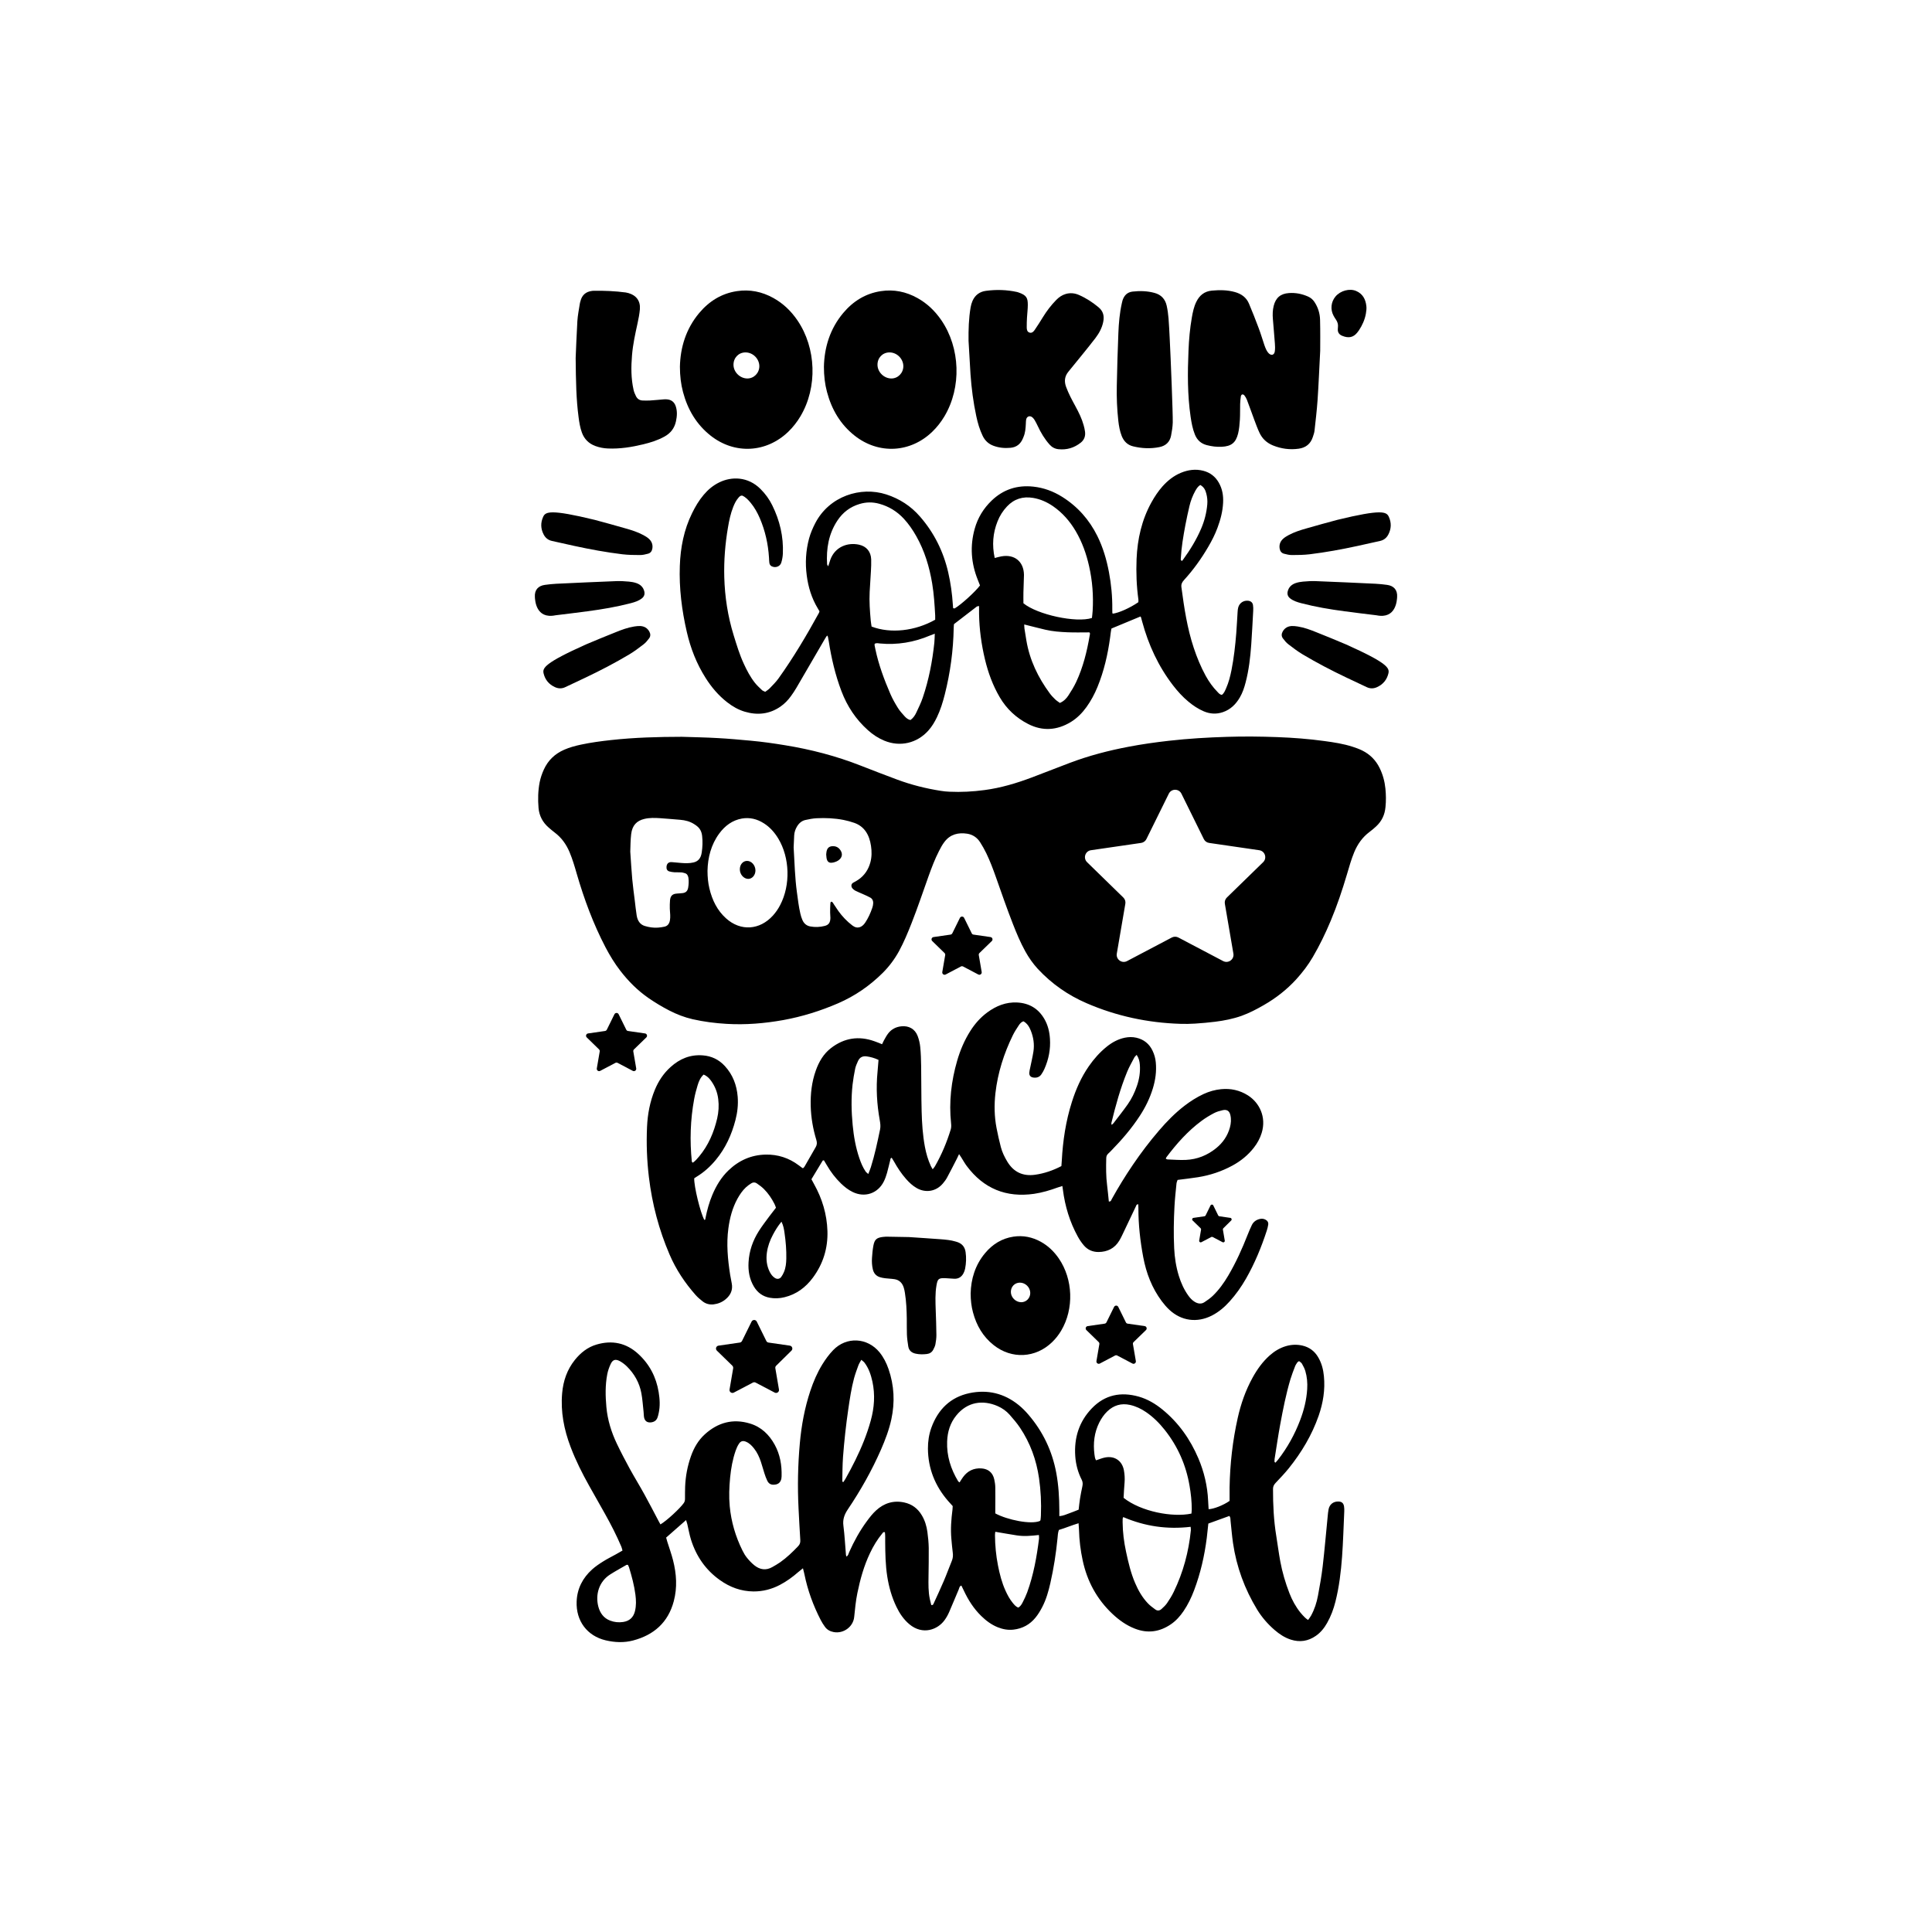<?xml version="1.0" encoding="utf-8"?>
<!-- Generator: Adobe Illustrator 25.2.1, SVG Export Plug-In . SVG Version: 6.00 Build 0)  -->
<svg version="1.1" id="Calque_1" xmlns="http://www.w3.org/2000/svg" xmlns:xlink="http://www.w3.org/1999/xlink" x="0px" y="0px"
	 viewBox="0 0 432 432" style="enable-background:new 0 0 432 432;" xml:space="preserve">
<style type="text/css">
	.st0{fill:#F9D53D;}
	.st1{fill:#D3B844;}
	.st2{fill:#E0AAAF;}
	.st3{fill:#BA9196;}
	.st4{fill:#EAB978;}
	.st5{fill:#FBB03B;}
	.st6{fill:#A1C3CE;}
	.st7{fill:#8CC63F;}
	.st8{fill:#C7B299;}
	.st9{fill:#CCCCCC;}
	.st10{fill:#C44750;}
	.st11{fill:#998675;}
	.st12{fill:#29ABE2;}
	.st13{fill:#C79C52;}
	.st14{fill:#766FBF;}
	.st15{fill:#E8A3AB;}
</style>
<g>
	<g>
		<path d="M186.13,189.21c-0.82,0.04-1.25,0.51-1.35,1.44c-0.02,0.15-0.03,0.29-0.04,0.44c0.02,0.25,0.04,0.49,0.07,0.73
			c0.13,0.86,0.56,1.2,1.31,1.07c0.06-0.01,0.11-0.01,0.17-0.02c0.56-0.14,1.11-0.33,1.54-0.8c0.47-0.52,0.55-1.14,0.2-1.78
			C187.59,189.49,186.93,189.17,186.13,189.21z"/>
		<path d="M309.78,176.31c-0.16-1.6-0.58-3.13-1.29-4.58c-0.85-1.74-2.15-3.05-3.88-3.91c-0.69-0.34-1.42-0.61-2.15-0.84
			c-2.06-0.67-4.18-0.99-6.31-1.28c-3.49-0.48-7.01-0.75-10.53-0.88c-3.74-0.14-7.49-0.18-11.24-0.06
			c-4.35,0.13-8.69,0.39-13.02,0.88c-3.01,0.34-6,0.76-8.98,1.33c-4.49,0.85-8.91,2-13.19,3.62c-2.82,1.07-5.64,2.18-8.47,3.25
			c-3.43,1.29-6.93,2.34-10.58,2.82c-2.61,0.35-5.21,0.49-7.83,0.37c-0.66-0.03-1.31-0.09-1.97-0.2c-3.33-0.52-6.57-1.34-9.73-2.51
			c-2.73-1.02-5.45-2.06-8.17-3.13c-5.47-2.15-11.14-3.62-16.94-4.56c-2.5-0.41-5.01-0.77-7.53-1c-2.47-0.22-4.94-0.46-7.41-0.59
			c-2.7-0.16-5.4-0.2-8.09-0.29c-5.29,0.01-10.57,0.15-15.84,0.73c-2.27,0.25-4.53,0.55-6.77,1.03c-1.26,0.27-2.51,0.61-3.7,1.13
			c-2.08,0.91-3.62,2.37-4.56,4.45c-0.41,0.9-0.73,1.84-0.93,2.82c-0.37,1.91-0.41,3.83-0.25,5.76c0.16,1.76,0.93,3.21,2.25,4.36
			c0.44,0.38,0.88,0.76,1.34,1.11c1.54,1.15,2.61,2.65,3.35,4.41c0.66,1.58,1.14,3.21,1.61,4.85c1.65,5.67,3.69,11.18,6.43,16.43
			c0.97,1.84,2.03,3.59,3.3,5.23c1.81,2.35,3.88,4.43,6.33,6.12c1.48,1.02,3.01,1.94,4.6,2.76c1.67,0.86,3.41,1.54,5.25,1.96
			c2.5,0.57,5.04,0.89,7.6,1.04c4.25,0.25,8.47-0.1,12.66-0.85c4.24-0.77,8.33-2.05,12.28-3.76c3.73-1.62,7.02-3.88,9.91-6.74
			c1.48-1.47,2.71-3.11,3.71-4.94c1.09-2.01,1.96-4.12,2.8-6.25c1.36-3.46,2.54-6.98,3.79-10.48c0.69-1.92,1.41-3.83,2.34-5.64
			c0.36-0.71,0.74-1.42,1.23-2.05c1.29-1.69,3.09-2.12,5.08-1.81c1.22,0.19,2.21,0.86,2.88,1.91c0.5,0.78,0.96,1.6,1.37,2.44
			c0.84,1.74,1.52,3.55,2.16,5.36c1.24,3.5,2.44,7.01,3.8,10.47c0.81,2.08,1.67,4.13,2.75,6.09c0.79,1.43,1.72,2.76,2.82,3.96
			c3.1,3.33,6.75,5.88,10.93,7.68c6.67,2.88,13.66,4.37,20.91,4.6c1.1,0.04,2.21,0.02,3.31-0.05c1.51-0.1,3.02-0.23,4.52-0.42
			c1.99-0.25,3.97-0.64,5.87-1.31c1.74-0.63,3.38-1.48,4.97-2.4c2.72-1.56,5.16-3.46,7.28-5.78c1.39-1.53,2.65-3.18,3.69-4.96
			c1.53-2.61,2.85-5.34,4.02-8.14c1.42-3.38,2.58-6.85,3.62-10.36c0.49-1.67,0.96-3.33,1.62-4.94c0.76-1.83,1.85-3.37,3.44-4.56
			c0.51-0.38,1-0.79,1.46-1.22c1.27-1.17,1.95-2.62,2.1-4.35C309.94,179.06,309.92,177.69,309.78,176.31z M156.91,190.61
			c-0.19,1.31-0.8,2-1.86,2.24c-0.9,0.21-1.81,0.18-2.73,0.11c-0.71-0.06-1.43-0.14-2.14-0.19c-0.65-0.04-1.06,0.31-1.14,0.96
			c-0.07,0.57,0.13,0.97,0.61,1.12c0.37,0.11,0.76,0.16,1.14,0.19c0.51,0.03,1.02-0.01,1.54,0.03c0.28,0.01,0.56,0.11,0.83,0.18
			c0.45,0.13,0.68,0.5,0.77,1.01c0.11,0.73,0.07,1.47-0.05,2.2c-0.13,0.75-0.49,1.12-1.17,1.23c-0.24,0.04-0.48,0.05-0.72,0.07
			c-0.32,0.03-0.63,0.03-0.94,0.08c-0.76,0.13-1.14,0.56-1.23,1.43c-0.06,0.64-0.06,1.27-0.05,1.91c0.01,0.47,0.08,0.95,0.09,1.42
			c0.01,0.39,0.01,0.78-0.06,1.17c-0.13,0.78-0.53,1.29-1.23,1.44c-0.97,0.21-1.96,0.3-2.94,0.16c-0.49-0.06-0.98-0.18-1.46-0.32
			c-1.05-0.32-1.62-1.18-1.81-2.36c-0.17-1.09-0.29-2.2-0.42-3.3c-0.2-1.6-0.42-3.2-0.57-4.81c-0.18-2.04-0.3-4.1-0.44-6.15
			c0.04-1.31,0.05-2.61,0.2-3.91c0.23-1.98,1.26-3,2.92-3.4c1.18-0.29,2.38-0.25,3.58-0.17c1.5,0.1,2.99,0.24,4.48,0.36
			c1.09,0.09,2.15,0.35,3.11,0.97c0.23,0.14,0.45,0.3,0.66,0.47c0.67,0.54,1.03,1.28,1.12,2.21
			C157.14,188.17,157.09,189.4,156.91,190.61z M174.46,202.35c-0.45,0.88-1,1.67-1.63,2.37c-2.97,3.28-7.24,3.55-10.48,0.63
			c-1.94-1.74-3.11-4.05-3.74-6.75c-0.28-1.19-0.41-2.49-0.41-3.88c0.06-2.95,0.8-5.85,2.6-8.31c1.33-1.82,3.01-3.01,5.08-3.38
			c1.74-0.3,3.39,0.08,4.93,1.07c1.31,0.83,2.37,2,3.22,3.41C176.61,191.8,176.78,197.89,174.46,202.35z M195.04,203.01
			c-0.4,1.18-0.92,2.31-1.59,3.31c-0.68,1.01-1.72,1.5-2.87,0.61c-1.19-0.91-2.24-2-3.14-3.26c-0.33-0.47-0.64-0.96-0.97-1.44
			c-0.08-0.11-0.33-0.66-0.57-0.6c-0.21-0.01-0.22,0.28-0.23,0.43c-0.04,0.65-0.05,1.31-0.05,1.96c0,0.41,0.06,0.82,0.06,1.23
			c-0.02,1.05-0.39,1.57-1.28,1.79c-1.07,0.27-2.15,0.32-3.24,0.11c-0.78-0.15-1.39-0.62-1.74-1.44c-0.2-0.45-0.35-0.94-0.46-1.43
			c-0.37-1.57-0.55-3.18-0.77-4.78c-0.44-3.21-0.52-6.45-0.73-10.02c0.03-0.67,0.06-1.67,0.12-2.67c0.04-0.75,0.28-1.43,0.66-2.05
			c0.46-0.75,1.08-1.24,1.85-1.41c0.83-0.18,1.67-0.35,2.5-0.39c2.02-0.1,4.05-0.01,6.04,0.38c0.81,0.16,1.6,0.38,2.38,0.65
			c2.23,0.78,3.38,2.62,3.75,5.17c0.18,1.23,0.18,2.44-0.14,3.65c-0.45,1.66-1.33,2.92-2.61,3.83c-0.37,0.27-0.78,0.49-1.18,0.7
			c-0.62,0.31-0.53,1-0.18,1.35c0.18,0.18,0.38,0.36,0.6,0.47c0.54,0.27,1.09,0.49,1.63,0.73c0.57,0.26,1.15,0.5,1.71,0.81
			c0.46,0.25,0.7,0.73,0.65,1.33C195.22,202.35,195.16,202.7,195.04,203.01z M282.44,192.79l-8.11,7.9
			c-0.37,0.36-0.54,0.88-0.45,1.39l1.91,11.15c0.22,1.29-1.13,2.27-2.29,1.67l-10.01-5.27c-0.46-0.24-1.01-0.24-1.47,0l-10.01,5.27
			c-1.15,0.61-2.51-0.37-2.29-1.67l1.91-11.15c0.09-0.51-0.08-1.03-0.45-1.39l-8.1-7.9c-0.94-0.91-0.42-2.5,0.87-2.68l11.2-1.63
			c0.52-0.07,0.96-0.4,1.19-0.86l5.01-10.15c0.58-1.17,2.25-1.17,2.82,0l5.01,10.15c0.23,0.47,0.67,0.79,1.19,0.86l11.19,1.63
			C282.86,190.29,283.37,191.88,282.44,192.79z"/>
		<path d="M167.05,192.5c-0.93,0-1.63,0.82-1.62,1.9c0,1.12,0.87,2.11,1.86,2.12c0.91,0.01,1.64-0.85,1.63-1.91
			C168.9,193.47,168.04,192.5,167.05,192.5z"/>
	</g>
	<g>
		<path d="M295.2,78.44c-0.23,4.38-0.36,7.71-0.59,11.04c-0.16,2.28-0.43,4.55-0.68,6.82c-0.05,0.48-0.23,0.95-0.38,1.42
			c-0.49,1.53-1.58,2.39-3.15,2.61c-1.98,0.28-3.91,0.02-5.76-0.73c-1.35-0.55-2.38-1.48-3-2.8c-0.44-0.92-0.79-1.89-1.15-2.85
			c-0.57-1.53-1.11-3.07-1.69-4.59c-0.13-0.34-0.34-0.67-0.56-0.96c-0.09-0.12-0.33-0.24-0.47-0.21c-0.13,0.04-0.29,0.25-0.31,0.41
			c-0.08,0.58-0.15,1.16-0.16,1.74c-0.03,1.17,0.01,2.34-0.06,3.5c-0.07,1.04-0.15,2.1-0.4,3.11c-0.52,2.08-1.54,2.85-3.68,2.95
			c-1.13,0.06-2.23-0.09-3.32-0.37c-1.3-0.34-2.16-1.13-2.66-2.37c-0.52-1.29-0.76-2.64-0.96-4c-0.71-4.89-0.68-9.81-0.47-14.73
			c0.1-2.5,0.32-4.98,0.75-7.44c0.21-1.19,0.45-2.38,0.99-3.48c0.72-1.48,1.83-2.38,3.5-2.53c1.73-0.16,3.44-0.15,5.13,0.32
			c1.43,0.4,2.55,1.18,3.14,2.56c0.77,1.82,1.5,3.67,2.19,5.52c0.47,1.24,0.84,2.52,1.27,3.78c0.13,0.37,0.27,0.75,0.45,1.1
			c0.14,0.27,0.31,0.53,0.52,0.74c0.59,0.58,1.24,0.39,1.36-0.43c0.08-0.57,0.07-1.16,0.02-1.74c-0.13-1.84-0.31-3.67-0.45-5.51
			c-0.08-0.98-0.06-1.96,0.18-2.92c0.46-1.82,1.52-2.74,3.4-2.87c1.49-0.11,2.92,0.17,4.29,0.78c0.59,0.26,1.06,0.66,1.42,1.2
			c0.81,1.22,1.23,2.58,1.26,4.02C295.24,74.16,295.2,76.82,295.2,78.44z"/>
		<path d="M152.03,82.01c0.09-4.27,1.33-8.47,4.32-12.03c2.21-2.63,4.98-4.36,8.42-4.88c2.89-0.44,5.62,0.12,8.17,1.54
			c2.18,1.21,3.93,2.9,5.34,4.95c4.26,6.21,4.55,15.03,0.7,21.5c-0.75,1.26-1.65,2.41-2.7,3.43c-4.91,4.75-11.99,5.13-17.36,0.91
			c-3.21-2.53-5.16-5.87-6.2-9.78C152.26,85.92,152.03,84.03,152.03,82.01z M164.01,81.56c0,1.63,1.44,3.05,3.08,3.07
			c1.5,0.01,2.71-1.23,2.7-2.77c-0.02-1.65-1.44-3.06-3.09-3.06C165.16,78.8,164.01,79.99,164.01,81.56z"/>
		<path d="M184.23,82.01c0.09-4.27,1.33-8.47,4.32-12.03c2.21-2.63,4.98-4.36,8.42-4.88c2.89-0.44,5.62,0.12,8.17,1.54
			c2.18,1.21,3.93,2.9,5.34,4.95c4.26,6.21,4.55,15.03,0.7,21.5c-0.75,1.26-1.65,2.41-2.7,3.43c-4.91,4.75-11.99,5.13-17.36,0.91
			c-3.21-2.53-5.16-5.87-6.2-9.78C184.45,85.92,184.23,84.03,184.23,82.01z M196.21,81.56c0,1.63,1.44,3.05,3.08,3.07
			c1.5,0.01,2.71-1.23,2.7-2.77c-0.02-1.65-1.44-3.06-3.09-3.06C197.36,78.8,196.2,79.99,196.21,81.56z"/>
		<path d="M216.57,76.21c-0.03-2.5,0.04-5,0.46-7.47c0.08-0.5,0.23-1,0.43-1.47c0.58-1.3,1.61-2.06,3.02-2.24
			c2.32-0.31,4.64-0.24,6.93,0.26c0.09,0.02,0.18,0.05,0.27,0.08c1.92,0.64,2.14,1.3,2.14,2.83c0,0.93-0.13,1.86-0.18,2.79
			c-0.04,0.74-0.07,1.49-0.06,2.24c0.01,0.47,0.09,0.98,0.63,1.14c0.54,0.16,0.89-0.21,1.16-0.61c0.63-0.93,1.24-1.87,1.82-2.83
			c0.86-1.4,1.85-2.7,3-3.87c0.6-0.61,1.29-1.09,2.12-1.33c1.01-0.29,2.01-0.19,2.96,0.23c1.6,0.7,3.04,1.64,4.38,2.76
			c1.07,0.89,1.3,1.99,1.03,3.28c-0.27,1.33-0.91,2.5-1.72,3.57c-0.93,1.23-1.91,2.42-2.88,3.63c-1.06,1.31-2.12,2.61-3.19,3.92
			c-0.85,1.04-0.96,2.16-0.5,3.41c0.56,1.52,1.33,2.93,2.1,4.35c0.73,1.34,1.4,2.7,1.81,4.17c0.14,0.49,0.26,1,0.32,1.5
			c0.12,0.97-0.18,1.81-0.96,2.43c-1.46,1.16-3.13,1.66-5,1.46c-0.77-0.08-1.43-0.43-1.95-1.01c-1.12-1.25-1.97-2.67-2.67-4.18
			c-0.21-0.44-0.43-0.88-0.68-1.3c-0.13-0.22-0.29-0.43-0.48-0.6c-0.58-0.51-1.28-0.28-1.43,0.47c-0.06,0.32-0.05,0.65-0.07,0.98
			c-0.05,0.98-0.12,1.96-0.51,2.88c-0.04,0.11-0.09,0.22-0.13,0.32c-0.51,1.25-1.41,2.01-2.8,2.13c-1.3,0.12-2.58,0-3.81-0.46
			c-1.11-0.41-1.9-1.17-2.41-2.23c-0.67-1.4-1.1-2.88-1.42-4.39c-0.66-3.09-1.07-6.21-1.29-9.35
			C216.85,81.19,216.72,78.7,216.57,76.21z"/>
		<path d="M128.72,80.05c0.09-1.94,0.19-5.09,0.38-8.24c0.08-1.33,0.36-2.64,0.56-3.96c0.02-0.16,0.08-0.31,0.12-0.47
			c0.33-1.4,1.21-2.17,2.64-2.34c0.09-0.01,0.18-0.02,0.28-0.02c2.42-0.04,4.83,0.06,7.24,0.38c0.2,0.03,0.41,0.08,0.6,0.14
			c1.76,0.51,2.69,1.78,2.54,3.61c-0.09,1.05-0.3,2.1-0.52,3.13c-0.52,2.36-1.04,4.72-1.24,7.14c-0.22,2.6-0.23,5.2,0.35,7.77
			c0.11,0.49,0.32,0.96,0.54,1.41c0.29,0.57,0.78,0.92,1.43,0.95c0.57,0.03,1.15,0.03,1.72,0c1.01-0.06,2.02-0.17,3.03-0.25
			c0.25-0.02,0.51-0.03,0.76,0c0.97,0.08,1.62,0.59,1.94,1.52c0.38,1.13,0.3,2.27,0.05,3.41c-0.33,1.51-1.18,2.62-2.53,3.37
			c-1.5,0.84-3.12,1.35-4.78,1.75c-2.6,0.63-5.24,1.05-7.93,0.93c-0.97-0.04-1.92-0.23-2.83-0.57c-1.44-0.55-2.43-1.54-2.96-2.99
			c-0.4-1.11-0.59-2.27-0.74-3.44C128.84,89.28,128.77,85.28,128.72,80.05z"/>
		<path d="M262.23,94.48c-0.03,0.99-0.19,1.98-0.38,2.95c-0.28,1.41-1.19,2.26-2.59,2.54c-1.98,0.4-3.96,0.31-5.91-0.17
			c-1.26-0.31-2.07-1.14-2.54-2.33c-0.42-1.08-0.62-2.22-0.75-3.36c-0.29-2.63-0.4-5.27-0.34-7.91c0.08-3.91,0.19-7.81,0.35-11.72
			c0.09-2.23,0.28-4.46,0.77-6.65c0.05-0.22,0.09-0.44,0.16-0.66c0.36-1.1,1.04-1.83,2.25-1.97c1.65-0.19,3.3-0.14,4.91,0.3
			c1.46,0.39,2.38,1.37,2.71,2.84c0.21,0.94,0.34,1.91,0.42,2.88c0.12,1.48,0.18,2.98,0.26,4.46
			C261.77,79.9,262.28,92.63,262.23,94.48z"/>
		<path d="M299.17,73.11c0.07-0.55-0.09-1.14-0.47-1.68c-0.19-0.27-0.36-0.54-0.51-0.83c-0.76-1.4-0.58-3.11,0.44-4.31
			c1.1-1.3,3.14-1.85,4.6-1.23c1.48,0.63,2.12,1.86,2.29,3.36c0.07,0.57-0.01,1.17-0.11,1.74c-0.24,1.34-0.8,2.56-1.54,3.69
			c-0.12,0.18-0.26,0.35-0.39,0.52c-0.88,1.1-1.96,1.3-3.38,0.71c-0.67-0.28-1.02-0.78-0.96-1.53
			C299.15,73.43,299.16,73.32,299.17,73.11z"/>
	</g>
	<g>
		<path d="M217.04,289.22c0.07-3.21,1-6.36,3.24-9.03c1.66-1.98,3.74-3.28,6.32-3.67c2.17-0.33,4.22,0.09,6.14,1.15
			c1.64,0.91,2.95,2.18,4.01,3.72c3.2,4.66,3.42,11.29,0.53,16.15c-0.56,0.95-1.24,1.81-2.03,2.57c-3.69,3.57-9.01,3.85-13.04,0.68
			c-2.41-1.9-3.87-4.41-4.65-7.35C217.21,292.15,217.04,290.73,217.04,289.22z M226.03,288.88c0,1.22,1.08,2.29,2.31,2.3
			c1.13,0.01,2.04-0.92,2.03-2.08c-0.01-1.24-1.08-2.3-2.32-2.3C226.9,286.81,226.03,287.7,226.03,288.88z"/>
		<path d="M203.23,276.61c2.14,0.15,4.64,0.3,7.14,0.49c1.1,0.09,2.21,0.18,3.27,0.5c0.13,0.04,0.27,0.08,0.4,0.12
			c1.09,0.36,1.71,1.11,1.87,2.25c0.18,1.25,0.13,2.49-0.11,3.72c-0.07,0.36-0.2,0.71-0.37,1.03c-0.43,0.81-1.11,1.25-2.05,1.21
			c-0.68-0.03-1.37-0.1-2.05-0.13c-1.49-0.05-1.68,0.2-1.93,1.61c-0.32,1.84-0.23,3.71-0.17,5.57c0.06,1.83,0.14,3.65,0.15,5.48
			c0.01,0.71-0.09,1.44-0.22,2.14c-0.08,0.42-0.29,0.82-0.49,1.21c-0.3,0.57-0.81,0.88-1.43,0.95c-0.82,0.1-1.65,0.1-2.46-0.07
			c-0.92-0.19-1.54-0.69-1.69-1.64c-0.14-0.86-0.26-1.74-0.3-2.61c-0.05-1.19-0.01-2.39-0.03-3.58c-0.03-1.93-0.11-3.86-0.42-5.77
			c-0.06-0.4-0.14-0.8-0.26-1.18c-0.32-1.02-0.98-1.71-2.06-1.88c-0.69-0.11-1.4-0.12-2.09-0.21c-0.4-0.05-0.8-0.12-1.18-0.24
			c-0.86-0.27-1.38-0.88-1.58-1.75c-0.2-0.84-0.25-1.71-0.19-2.57c0.06-0.91,0.14-1.82,0.31-2.72c0.26-1.39,0.73-1.79,2.14-1.96
			c0.38-0.05,0.77-0.06,1.16-0.05C200.01,276.57,201.44,276.59,203.23,276.61z"/>
	</g>
	<path d="M241.17,340.6c-1.58,0.48-2.95,1.06-4.4,1.5c-0.23,0.62-0.25,1.26-0.31,1.89c-0.33,3.37-0.85,6.7-1.6,10
		c-0.42,1.84-0.93,3.65-1.8,5.33c-0.43,0.83-0.92,1.65-1.51,2.37c-1.26,1.56-2.92,2.47-4.94,2.7c-1.22,0.14-2.38-0.08-3.51-0.53
		c-1.41-0.57-2.61-1.46-3.69-2.52c-1.68-1.64-2.91-3.57-3.9-5.69c-0.17-0.38-0.36-0.74-0.55-1.12c-0.45,0.17-0.46,0.56-0.58,0.86
		c-0.73,1.69-1.41,3.4-2.15,5.08c-0.27,0.62-0.61,1.23-1.01,1.78c-1.53,2.15-4.91,3.44-7.9,0.92c-1.27-1.07-2.17-2.41-2.88-3.89
		c-1.03-2.14-1.67-4.39-2.04-6.73c-0.41-2.59-0.45-5.2-0.47-7.81c0-0.72,0.03-1.44-0.06-2.12c-0.34-0.14-0.45,0.09-0.57,0.24
		c-1.13,1.36-2.03,2.86-2.78,4.45c-1.35,2.84-2.18,5.84-2.81,8.91c-0.36,1.76-0.53,3.55-0.71,5.34c-0.22,2.21-2.41,3.79-4.6,3.37
		c-0.79-0.15-1.46-0.51-1.93-1.16c-0.35-0.48-0.68-0.99-0.95-1.52c-1.68-3.25-2.92-6.65-3.65-10.24c-0.08-0.41-0.2-0.81-0.33-1.34
		c-0.4,0.33-0.73,0.58-1.05,0.85c-1.26,1.1-2.6,2.08-4.09,2.86c-1.85,0.97-3.81,1.48-5.91,1.47c-2.8-0.02-5.29-0.95-7.53-2.55
		c-3.18-2.26-5.28-5.32-6.45-9.03c-0.36-1.14-0.55-2.33-0.83-3.49c-0.07-0.28-0.16-0.54-0.27-0.89c-1.51,1.33-2.95,2.6-4.46,3.92
		c0.08,0.28,0.16,0.6,0.26,0.92c0.43,1.39,0.94,2.76,1.29,4.16c0.77,3.03,0.97,6.09,0.16,9.14c-1.26,4.76-4.46,7.57-9.12,8.79
		c-2.02,0.53-4.08,0.44-6.11-0.04c-4.14-0.98-6.66-4.34-6.49-8.67c0.11-2.9,1.35-5.28,3.47-7.19c0.76-0.68,1.62-1.26,2.49-1.8
		c0.9-0.57,1.87-1.04,2.8-1.56c0.48-0.27,0.96-0.55,1.49-0.85c-0.09-0.32-0.14-0.6-0.25-0.86c-1.07-2.52-2.32-4.96-3.66-7.35
		c-1.17-2.09-2.36-4.17-3.53-6.26c-1.57-2.8-3.01-5.67-4.15-8.67c-1.48-3.89-2.27-7.89-1.9-12.06c0.24-2.75,1.11-5.27,2.85-7.44
		c1.29-1.6,2.86-2.85,4.85-3.43c3.47-1.02,6.63-0.37,9.31,2.09c2.51,2.3,4.02,5.18,4.57,8.55c0.26,1.58,0.35,3.15,0,4.72
		c-0.07,0.33-0.15,0.67-0.27,0.99c-0.25,0.67-0.79,0.99-1.48,1.06c-0.79,0.08-1.34-0.3-1.5-1.07c-0.09-0.41-0.07-0.85-0.12-1.28
		c-0.16-1.4-0.24-2.82-0.5-4.2c-0.44-2.33-1.57-4.33-3.26-5.99c-0.45-0.44-0.98-0.84-1.53-1.15c-0.99-0.54-1.62-0.35-2.08,0.66
		c-0.34,0.73-0.61,1.51-0.76,2.3c-0.46,2.41-0.41,4.85-0.19,7.29c0.26,2.89,1.11,5.62,2.35,8.22c0.9,1.89,1.88,3.75,2.88,5.59
		c1.05,1.91,2.2,3.77,3.25,5.68c1.1,1.98,2.13,4,3.19,6c0.14,0.25,0.28,0.51,0.42,0.76c1.39-0.81,4.38-3.58,5.22-4.78
		c0.21-0.3,0.27-0.61,0.27-0.96c0-0.9,0-1.8,0.03-2.7c0.09-2.32,0.52-4.59,1.29-6.78c0.66-1.89,1.64-3.59,3.13-4.94
		c2.92-2.64,6.29-3.56,10.1-2.39c2.51,0.76,4.27,2.48,5.51,4.73c1.2,2.19,1.61,4.58,1.54,7.06c0,0.17-0.02,0.34-0.05,0.51
		c-0.16,0.79-0.61,1.23-1.35,1.34c-0.88,0.13-1.43-0.1-1.81-0.87c-0.26-0.53-0.46-1.11-0.64-1.67c-0.28-0.85-0.5-1.73-0.79-2.58
		c-0.36-1.06-0.82-2.07-1.52-2.95c-0.48-0.61-1.01-1.16-1.74-1.48c-0.72-0.32-1.24-0.21-1.66,0.46c-0.3,0.46-0.53,0.98-0.71,1.5
		c-0.68,1.95-1.04,3.97-1.24,6.02c-0.2,2.13-0.29,4.26-0.09,6.41c0.33,3.49,1.3,6.79,2.86,9.93c0.28,0.57,0.62,1.14,1.02,1.63
		c0.48,0.59,1.02,1.16,1.61,1.64c1.24,1,2.61,1.23,4.05,0.4c0.59-0.34,1.19-0.68,1.75-1.07c1.47-1.04,2.77-2.29,4.01-3.59
		c0.39-0.41,0.52-0.83,0.48-1.38c-0.15-2.35-0.27-4.7-0.39-7.05c-0.25-4.88-0.15-9.75,0.29-14.62c0.36-3.98,1.08-7.88,2.34-11.67
		c0.69-2.08,1.55-4.08,2.7-5.95c0.7-1.13,1.48-2.2,2.4-3.16c2.98-3.1,7.67-2.84,10.38,0.48c0.9,1.11,1.53,2.37,2,3.71
		c1.28,3.69,1.46,7.45,0.64,11.26c-0.51,2.35-1.36,4.59-2.32,6.79c-2.05,4.68-4.55,9.11-7.4,13.34c-0.78,1.16-1.19,2.27-1,3.68
		c0.28,2.16,0.38,4.35,0.57,6.52c0.01,0.11,0.07,0.22,0.12,0.37c0.41-0.24,0.45-0.66,0.6-0.99c1.08-2.43,2.36-4.75,3.94-6.9
		c0.63-0.86,1.3-1.72,2.08-2.43c1.77-1.63,3.88-2.29,6.28-1.78c1.73,0.37,3.03,1.34,3.93,2.85c0.7,1.16,1.08,2.43,1.26,3.75
		c0.16,1.18,0.28,2.38,0.3,3.58c0.03,2.14-0.03,4.28-0.05,6.42c-0.02,1.67-0.06,3.34,0.29,4.99c0.1,0.46,0.22,0.91,0.32,1.34
		c0.33,0.09,0.43-0.1,0.52-0.3c0.76-1.67,1.55-3.34,2.27-5.03c0.64-1.49,1.19-3.03,1.81-4.53c0.26-0.62,0.3-1.23,0.21-1.88
		c-0.13-1.02-0.22-2.04-0.31-3.06c-0.2-2.19-0.03-4.36,0.25-6.53c0.03-0.25,0.03-0.51,0.05-0.79c-0.35-0.38-0.7-0.76-1.03-1.14
		c-2.91-3.36-4.48-7.25-4.51-11.72c-0.01-1.59,0.23-3.17,0.77-4.67c1.48-4.08,4.26-6.83,8.54-7.73c4.02-0.84,7.74,0.04,10.97,2.66
		c0.79,0.64,1.53,1.38,2.19,2.16c3.25,3.78,5.32,8.13,6.23,13.04c0.51,2.75,0.67,5.52,0.68,8.3c0,0.42,0,0.84,0,1.35
		c0.87-0.06,1.56-0.4,2.26-0.65c0.68-0.24,1.35-0.52,2.06-0.8c0.1-0.84,0.17-1.64,0.3-2.43c0.15-0.93,0.33-1.85,0.53-2.77
		c0.11-0.52,0.11-0.98-0.14-1.48c-0.85-1.66-1.32-3.43-1.45-5.29c-0.28-4.09,0.85-7.72,3.72-10.7c2.93-3.04,6.51-3.73,10.5-2.6
		c1.96,0.56,3.69,1.59,5.26,2.87c3.63,2.96,6.24,6.67,8.06,10.95c1.28,3.02,2.02,6.17,2.17,9.45c0.03,0.63,0.08,1.27,0.11,1.89
		c1.1-0.01,3.31-0.88,4.69-1.85c0-0.98-0.01-2.01,0-3.03c0.09-5.24,0.68-10.41,1.82-15.52c0.7-3.14,1.76-6.17,3.32-9
		c1.02-1.85,2.23-3.55,3.81-4.96c1.07-0.95,2.26-1.68,3.64-2.09c1.22-0.36,2.45-0.41,3.68-0.13c1.53,0.35,2.72,1.22,3.52,2.58
		c0.78,1.31,1.16,2.75,1.3,4.26c0.3,3.04-0.18,5.98-1.17,8.84c-1.51,4.33-3.83,8.21-6.69,11.77c-0.91,1.13-1.92,2.18-2.92,3.24
		c-0.37,0.39-0.6,0.78-0.6,1.34c-0.01,3.56,0.16,7.1,0.74,10.62c0.3,1.86,0.54,3.73,0.88,5.58c0.45,2.44,1.15,4.82,2.05,7.14
		c0.61,1.57,1.41,3.03,2.46,4.34c0.32,0.4,0.68,0.77,1.04,1.13c0.17,0.18,0.39,0.31,0.67,0.52c0.25-0.36,0.49-0.64,0.66-0.96
		c0.77-1.4,1.26-2.91,1.55-4.47c0.41-2.18,0.8-4.38,1.06-6.59c0.43-3.7,0.74-7.41,1.11-11.11c0.05-0.55,0.1-1.11,0.21-1.65
		c0.22-1.06,1.04-1.71,2.1-1.71c0.79-0.01,1.22,0.31,1.35,1.08c0.06,0.38,0.07,0.77,0.05,1.15c-0.15,3.38-0.25,6.76-0.49,10.13
		c-0.25,3.37-0.65,6.73-1.48,10.02c-0.42,1.67-1.01,3.27-1.86,4.77c-0.64,1.13-1.43,2.13-2.51,2.88c-1.73,1.21-3.61,1.49-5.61,0.85
		c-1.37-0.44-2.54-1.22-3.62-2.15c-1.53-1.32-2.85-2.84-3.91-4.57c-2.79-4.59-4.61-9.54-5.39-14.85c-0.24-1.65-0.37-3.32-0.55-4.97
		c-0.04-0.37,0.03-0.78-0.28-1.11c-1.55,0.56-3.11,1.13-4.69,1.7c-0.12,1.1-0.22,2.16-0.35,3.21c-0.51,4-1.4,7.91-2.83,11.7
		c-0.62,1.65-1.38,3.22-2.37,4.68c-0.78,1.14-1.69,2.16-2.84,2.94c-2.51,1.71-5.2,2.08-8.05,0.96c-1.9-0.74-3.53-1.91-5.01-3.3
		c-3.47-3.27-5.64-7.28-6.64-11.92c-0.49-2.26-0.77-4.55-0.83-6.87C241.24,341.64,241.21,341.22,241.17,340.6z M222.55,338.4
		c2.65,1.44,8,2.56,10,1.68c0.04-0.07,0.1-0.14,0.11-0.22c0.04-0.34,0.08-0.68,0.09-1.02c0.11-2.78-0.02-5.55-0.42-8.31
		c-0.59-4.08-1.96-7.87-4.26-11.3c-0.69-1.02-1.5-1.97-2.32-2.9c-0.74-0.83-1.66-1.48-2.69-1.93c-3.26-1.41-6.72-1-9.23,2.1
		c-1.38,1.7-1.97,3.67-2.05,5.82c-0.12,3.22,0.81,6.15,2.46,8.89c0.06,0.09,0.17,0.15,0.32,0.26c0.28-0.43,0.51-0.83,0.79-1.2
		c1.01-1.38,2.39-2.04,4.1-1.93c1.53,0.1,2.54,0.95,2.87,2.46c0.13,0.58,0.22,1.18,0.23,1.77c0.03,1.49,0,2.99,0,4.49
		C222.55,337.5,222.55,337.92,222.55,338.4z M251.24,334.92c3.89,3.09,10.97,4.42,15.17,3.52c0.02-0.31,0.07-0.64,0.07-0.97
		c0-1.76-0.19-3.5-0.49-5.23c-0.79-4.65-2.63-8.83-5.56-12.52c-1.2-1.51-2.56-2.87-4.17-3.97c-1.1-0.75-2.28-1.32-3.6-1.61
		c-1.96-0.43-3.64,0.08-5.07,1.45c-0.75,0.72-1.32,1.57-1.79,2.49c-1.13,2.26-1.39,4.65-1.08,7.12c0.06,0.44,0.1,0.92,0.36,1.33
		c0.71-0.23,1.34-0.5,2-0.63c2.15-0.43,3.84,0.73,4.23,2.87c0.16,0.88,0.22,1.78,0.15,2.68
		C251.35,332.6,251.31,333.75,251.24,334.92z M251.16,339.22c-0.08,0.22-0.13,0.3-0.13,0.38c-0.01,0.26-0.01,0.51-0.01,0.77
		c0.02,2.23,0.3,4.43,0.77,6.61c0.51,2.38,1.06,4.75,2.03,7c0.71,1.66,1.6,3.22,2.85,4.53c0.49,0.52,1.09,0.95,1.67,1.38
		c0.48,0.35,0.99,0.26,1.4-0.13c0.44-0.4,0.89-0.82,1.22-1.3c0.55-0.81,1.08-1.65,1.5-2.53c2.11-4.35,3.34-8.95,3.82-13.75
		c0.02-0.23-0.03-0.47-0.05-0.78C260.98,342.02,256.01,341.3,251.16,339.22z M222.55,342.51c-0.03,0.28-0.08,0.53-0.07,0.78
		c0.02,2.27,0.23,4.52,0.67,6.75c0.38,1.93,0.86,3.83,1.68,5.63c0.44,0.98,0.95,1.92,1.63,2.75c0.35,0.42,0.69,0.86,1.25,1.04
		c0.5-0.31,0.75-0.76,0.98-1.21c0.37-0.72,0.72-1.46,1-2.22c1.41-3.88,2.13-7.91,2.64-11.98c0.03-0.24-0.02-0.48-0.03-0.82
		c-1.7,0.19-3.31,0.34-4.92,0.09C225.78,343.07,224.19,342.79,222.55,342.51z M188.34,331.3c0.08,0.03,0.17,0.06,0.25,0.09
		c0.15-0.24,0.32-0.47,0.46-0.72c1.55-2.76,2.98-5.58,4.14-8.52c0.58-1.47,1.09-2.97,1.51-4.49c0.8-2.88,1.01-5.8,0.37-8.75
		c-0.33-1.51-0.82-2.97-1.77-4.22c-0.17-0.22-0.42-0.38-0.71-0.63c-0.25,0.46-0.49,0.82-0.64,1.21c-0.35,0.96-0.71,1.92-0.98,2.91
		c-0.61,2.27-0.95,4.6-1.29,6.92c-0.52,3.55-0.91,7.12-1.18,10.69C188.37,327.63,188.37,329.46,188.34,331.3z M140.41,349.91
		c-0.17,0-0.26-0.03-0.32,0c-1.22,0.71-2.46,1.38-3.65,2.14c-2.5,1.58-3.36,4.51-2.65,7.2c0.38,1.43,1.19,2.57,2.63,3.12
		c0.93,0.36,1.92,0.46,2.91,0.31c1.42-0.21,2.3-1.01,2.65-2.42c0.3-1.23,0.26-2.47,0.1-3.7c-0.27-2.08-0.82-4.11-1.43-6.11
		C140.58,350.25,140.47,350.07,140.41,349.91z M290.48,304.35c-0.17,0.11-0.3,0.16-0.37,0.26c-0.19,0.28-0.4,0.57-0.52,0.88
		c-0.37,0.96-0.74,1.91-1.04,2.89c-0.99,3.32-1.66,6.72-2.29,10.13c-0.46,2.48-0.82,4.98-1.22,7.47c-0.03,0.17-0.06,0.34-0.05,0.51
		c0.01,0.18-0.13,0.42,0.21,0.56c0.19-0.21,0.39-0.42,0.57-0.65c2.09-2.69,3.72-5.63,4.93-8.81c0.86-2.25,1.44-4.56,1.59-6.98
		c0.09-1.38-0.03-2.74-0.42-4.06c-0.17-0.57-0.46-1.1-0.75-1.62C290.98,304.68,290.7,304.54,290.48,304.35z"/>
	<path d="M197.23,233.49c0.15-0.32,0.27-0.59,0.41-0.84c0.3-0.52,0.57-1.06,0.93-1.53c0.73-0.97,1.74-1.5,2.94-1.63
		c1.69-0.19,3.08,0.58,3.68,2.16c0.3,0.79,0.5,1.65,0.58,2.49c0.14,1.4,0.18,2.82,0.2,4.23c0.05,3.38,0.02,6.76,0.11,10.14
		c0.07,2.65,0.24,5.3,0.73,7.92c0.28,1.48,0.69,2.91,1.32,4.28c0.1,0.22,0.24,0.43,0.42,0.74c0.22-0.28,0.39-0.46,0.51-0.67
		c1.5-2.61,2.65-5.37,3.53-8.24c0.13-0.43,0.12-0.93,0.07-1.39c-0.5-4.75,0.04-9.4,1.36-13.96c0.68-2.35,1.63-4.59,2.95-6.67
		c1.02-1.61,2.26-3.01,3.79-4.14c1.98-1.46,4.17-2.35,6.68-2.22c2.69,0.14,4.73,1.35,6.08,3.68c0.79,1.36,1.15,2.85,1.25,4.41
		c0.16,2.35-0.28,4.6-1.23,6.75c-0.19,0.43-0.42,0.84-0.69,1.23c-0.43,0.63-1.07,0.82-1.81,0.71c-0.59-0.09-0.92-0.45-0.89-1.05
		c0.02-0.38,0.12-0.76,0.2-1.13c0.24-1.21,0.54-2.42,0.73-3.65c0.24-1.6,0.01-3.16-0.59-4.66c-0.34-0.84-0.79-1.61-1.65-2.09
		c-0.48,0.16-0.79,0.53-1.04,0.91c-0.47,0.71-0.94,1.43-1.32,2.2c-2.01,4.11-3.38,8.41-3.9,12.96c-0.29,2.6-0.25,5.22,0.25,7.8
		c0.28,1.43,0.59,2.85,0.96,4.25c0.3,1.16,0.83,2.24,1.45,3.27c1.42,2.35,3.5,3.3,6.19,2.93c2.05-0.29,3.98-0.94,5.9-1.94
		c0.03-0.4,0.06-0.81,0.09-1.23c0.24-4.46,0.9-8.85,2.26-13.12c0.9-2.83,2.08-5.52,3.78-7.97c1.13-1.63,2.43-3.1,3.97-4.35
		c1.21-0.98,2.55-1.72,4.09-2.04c0.85-0.17,1.7-0.19,2.55,0c1.69,0.38,2.92,1.36,3.66,2.94c0.39,0.82,0.63,1.68,0.71,2.58
		c0.19,1.99-0.08,3.93-0.66,5.83c-0.67,2.19-1.66,4.21-2.91,6.12c-1.83,2.81-4,5.34-6.34,7.73c-0.24,0.24-0.47,0.5-0.73,0.72
		c-0.31,0.28-0.43,0.61-0.44,1.02c-0.05,2.01-0.07,4.02,0.19,6.03c0.16,1.22,0.26,2.45,0.39,3.66c0.5,0.05,0.54-0.34,0.67-0.57
		c1.46-2.62,3.02-5.17,4.71-7.65c1.81-2.66,3.74-5.21,5.84-7.65c1.73-2.02,3.58-3.91,5.7-5.54c1.33-1.02,2.73-1.91,4.25-2.62
		c1.25-0.58,2.57-0.96,3.94-1.09c2.15-0.21,4.17,0.23,6.01,1.4c2.53,1.62,4.16,4.81,3.05,8.41c-0.37,1.2-0.97,2.28-1.74,3.27
		c-1.31,1.68-2.93,2.99-4.79,4c-2.43,1.32-5.02,2.18-7.74,2.61c-1.48,0.23-2.96,0.4-4.53,0.6c-0.08,0.25-0.21,0.51-0.24,0.79
		c-0.17,1.7-0.36,3.41-0.45,5.11c-0.17,3.12-0.22,6.25-0.07,9.37c0.1,2.1,0.42,4.17,1.04,6.18c0.49,1.6,1.18,3.12,2.17,4.48
		c0.38,0.52,0.82,0.99,1.38,1.33c0.71,0.43,1.46,0.56,2.18,0.08c0.64-0.42,1.28-0.87,1.83-1.39c1.4-1.34,2.52-2.91,3.5-4.57
		c1.72-2.92,3.11-6,4.34-9.15c0.28-0.72,0.59-1.42,0.92-2.12c0.35-0.74,0.97-1.18,1.76-1.37c0.43-0.1,0.85-0.08,1.25,0.12
		c0.47,0.23,0.73,0.61,0.66,1.13c-0.07,0.46-0.18,0.92-0.33,1.37c-1.21,3.71-2.69,7.3-4.63,10.7c-1.05,1.83-2.25,3.54-3.66,5.1
		c-1.15,1.28-2.45,2.39-4,3.18c-3.29,1.67-6.81,1.2-9.5-1.31c-0.62-0.58-1.18-1.24-1.69-1.92c-2.19-2.94-3.47-6.27-4.14-9.85
		c-0.68-3.62-1.09-7.28-1.08-10.97c0-0.28-0.02-0.56-0.03-0.84c-0.44-0.01-0.46,0.32-0.56,0.52c-0.87,1.81-1.72,3.63-2.59,5.45
		c-0.35,0.73-0.68,1.48-1.1,2.17c-1.04,1.72-2.63,2.5-4.62,2.53c-1.32,0.01-2.44-0.48-3.29-1.47c-0.52-0.61-0.99-1.3-1.37-2
		c-1.79-3.26-2.85-6.77-3.32-10.45c-0.03-0.25-0.07-0.5-0.12-0.84c-0.37,0.12-0.7,0.21-1.01,0.32c-1.73,0.63-3.49,1.16-5.32,1.43
		c-6.24,0.89-11.27-1.16-15.05-6.22c-0.46-0.61-0.83-1.3-1.24-1.94c-0.13-0.21-0.27-0.41-0.48-0.72c-0.2,0.42-0.33,0.72-0.48,1.01
		c-0.72,1.41-1.44,2.82-2.19,4.21c-0.26,0.49-0.6,0.94-0.96,1.36c-1.49,1.76-3.79,2.16-5.8,1.04c-0.95-0.53-1.72-1.27-2.43-2.07
		c-1.05-1.2-1.92-2.51-2.69-3.9c-0.16-0.29-0.34-0.56-0.51-0.83c-0.35,0.1-0.28,0.36-0.33,0.53c-0.25,0.95-0.45,1.92-0.72,2.86
		c-0.19,0.65-0.41,1.31-0.72,1.92c-1.35,2.69-4.26,3.66-6.96,2.34c-0.97-0.47-1.81-1.13-2.59-1.88c-1.27-1.23-2.33-2.62-3.21-4.15
		c-0.21-0.37-0.43-0.72-0.62-1.04c-0.12,0-0.17-0.01-0.2,0c-0.04,0.02-0.08,0.05-0.1,0.08c-0.82,1.35-1.63,2.71-2.5,4.14
		c0.18,0.34,0.38,0.71,0.58,1.07c1.83,3.27,2.88,6.76,3,10.51c0.12,3.85-0.97,7.36-3.27,10.45c-1.6,2.15-3.66,3.7-6.32,4.35
		c-1.1,0.27-2.21,0.32-3.31,0.12c-1.56-0.28-2.74-1.15-3.55-2.51c-1-1.68-1.3-3.51-1.19-5.43c0.14-2.54,0.96-4.86,2.31-6.99
		c0.71-1.12,1.53-2.17,2.31-3.24c0.48-0.65,0.99-1.29,1.51-1.96c-0.11-0.3-0.2-0.58-0.33-0.84c-0.62-1.23-1.39-2.37-2.36-3.34
		c-0.48-0.48-1.04-0.88-1.6-1.27c-0.38-0.27-0.83-0.26-1.21-0.02c-0.43,0.27-0.86,0.57-1.23,0.92c-0.79,0.74-1.38,1.63-1.9,2.57
		c-1.12,2.06-1.7,4.28-2.01,6.59c-0.47,3.47-0.14,6.92,0.39,10.35c0.1,0.63,0.22,1.26,0.35,1.89c0.31,1.5-0.22,2.68-1.37,3.63
		c-0.78,0.65-1.69,1.01-2.68,1.13c-0.88,0.1-1.72-0.11-2.42-0.65c-0.57-0.44-1.13-0.92-1.61-1.46c-2.39-2.71-4.38-5.69-5.81-9.03
		c-2.38-5.54-3.9-11.3-4.62-17.29c-0.45-3.75-0.59-7.51-0.42-11.28c0.13-2.84,0.65-5.6,1.74-8.25c0.81-1.97,1.96-3.71,3.55-5.13
		c2.03-1.83,4.37-2.8,7.15-2.59c1.97,0.14,3.63,0.94,4.96,2.39c1.78,1.93,2.66,4.27,2.87,6.86c0.14,1.76-0.05,3.5-0.5,5.22
		c-0.85,3.27-2.22,6.29-4.39,8.9c-1.24,1.5-2.66,2.78-4.33,3.79c-0.18,0.11-0.35,0.23-0.5,0.33c-0.06,1.83,1.38,7.72,2.26,9.3
		c0.27,0.02,0.22-0.21,0.25-0.35c0.36-1.81,0.84-3.58,1.56-5.28c0.86-2.03,1.98-3.89,3.58-5.43c2.32-2.23,5.08-3.47,8.3-3.54
		c2.74-0.06,5.23,0.74,7.43,2.4c0.27,0.21,0.55,0.41,0.82,0.61c0.03,0.02,0.08,0,0.19,0c0.08-0.09,0.21-0.21,0.29-0.35
		c0.83-1.45,1.65-2.9,2.49-4.34c0.3-0.52,0.32-1.01,0.14-1.59c-0.75-2.47-1.19-4.99-1.26-7.57c-0.07-2.72,0.22-5.38,1.14-7.96
		c0.7-1.97,1.73-3.74,3.41-5.03c2.94-2.26,6.18-2.77,9.68-1.52C196.08,233.01,196.62,233.25,197.23,233.49z M196.44,237
		c-0.9-0.43-1.75-0.66-2.64-0.79c-0.94-0.13-1.59,0.23-1.96,1.07c-0.24,0.54-0.5,1.1-0.62,1.68c-0.24,1.17-0.44,2.35-0.58,3.53
		c-0.34,3.03-0.27,6.06,0.02,9.08c0.24,2.51,0.67,4.99,1.49,7.39c0.36,1.05,0.78,2.08,1.41,3c0.13,0.19,0.34,0.32,0.59,0.55
		c0.22-0.58,0.43-1.05,0.58-1.53c0.87-2.77,1.47-5.61,2.06-8.45c0.14-0.69,0.05-1.36-0.07-2.03c-0.65-3.59-0.86-7.2-0.5-10.84
		C196.3,238.8,196.36,237.96,196.44,237z M260.68,259.09c0.13,0.06,0.23,0.15,0.35,0.16c1.37,0.05,2.73,0.17,4.1,0.11
		c2.55-0.11,4.83-1.02,6.81-2.63c1.5-1.22,2.55-2.74,3.07-4.62c0.25-0.92,0.32-1.86,0.1-2.79c-0.21-0.92-0.78-1.29-1.71-1.08
		c-0.66,0.15-1.34,0.34-1.93,0.65c-0.98,0.52-1.94,1.09-2.82,1.75c-3.05,2.26-5.54,5.07-7.81,8.08
		C260.75,258.81,260.73,258.95,260.68,259.09z M157.33,240.28c-0.74,0.68-1.07,1.52-1.33,2.36c-0.31,1.02-0.59,2.05-0.78,3.1
		c-0.86,4.65-1.01,9.32-0.52,14.02c0.01,0.06,0.1,0.11,0.22,0.22c0.55-0.38,0.99-0.89,1.42-1.41c2.06-2.48,3.29-5.36,4.02-8.48
		c0.33-1.43,0.42-2.87,0.24-4.32c-0.18-1.51-0.72-2.89-1.62-4.12C158.58,241.1,158.12,240.6,157.33,240.28z M174.74,273.17
		c-0.82,1-1.39,1.94-1.91,2.92c-0.67,1.25-1.15,2.57-1.35,3.98c-0.21,1.52-0.05,2.98,0.65,4.36c0.28,0.54,0.64,1.02,1.16,1.34
		c0.48,0.3,1.03,0.23,1.38-0.22c0.25-0.33,0.45-0.72,0.62-1.11c0.41-0.96,0.51-1.98,0.53-3.01c0.04-1.93-0.12-3.84-0.4-5.75
		C175.31,274.9,175.19,274.09,174.74,273.17z M254.16,235.87c-0.24,0.27-0.42,0.4-0.51,0.57c-0.55,1.06-1.16,2.1-1.61,3.2
		c-1.53,3.72-2.59,7.59-3.54,11.49c-0.02,0.09,0.04,0.21,0.07,0.4c0.18-0.17,0.33-0.26,0.42-0.39c1.06-1.39,2.15-2.76,3.16-4.19
		c0.89-1.26,1.56-2.65,2.06-4.11c0.54-1.55,0.79-3.14,0.66-4.79C254.81,237.32,254.66,236.62,254.16,235.87z"/>
	<g>
		<path d="M171.11,154.69c0.34-0.26,0.71-0.48,1-0.78c0.68-0.71,1.39-1.41,1.96-2.2c3.34-4.67,6.27-9.6,9.03-14.63
			c0.06-0.11,0.09-0.23,0.14-0.39c-0.12-0.21-0.25-0.43-0.38-0.65c-1.37-2.27-2.13-4.74-2.47-7.36c-0.37-2.8-0.21-5.55,0.52-8.27
			c0.33-1.2,0.82-2.34,1.39-3.44c3.14-6.04,10.15-8.27,15.89-6.41c2.96,0.96,5.48,2.59,7.52,4.94c3.16,3.62,5.23,7.8,6.31,12.47
			c0.55,2.38,0.88,4.8,1.04,7.23c0.02,0.26,0.04,0.51,0.06,0.79c0.14,0.02,0.29,0.09,0.37,0.04c1.38-0.8,4.58-3.7,5.64-5.12
			c-0.15-0.39-0.32-0.82-0.49-1.25c-1.51-3.74-1.78-7.56-0.69-11.44c0.68-2.44,1.97-4.55,3.8-6.3c2.6-2.49,5.71-3.49,9.29-3.11
			c2.35,0.25,4.49,1.05,6.47,2.29c3.46,2.17,6.06,5.12,7.87,8.77c1.26,2.55,2.05,5.25,2.58,8.04c0.52,2.74,0.78,5.51,0.75,8.3
			c0,0.26,0,0.51,0.01,0.77c0,0.08,0.05,0.16,0.08,0.24c1.34-0.16,3.81-1.25,5.73-2.56c0.01-0.16,0.05-0.38,0.02-0.58
			c-0.42-3.02-0.53-6.05-0.41-9.09c0.19-4.46,1.15-8.73,3.33-12.67c0.71-1.28,1.51-2.49,2.48-3.58c1.16-1.29,2.49-2.35,4.1-3.02
			c1.62-0.67,3.29-0.9,5.02-0.45c1.53,0.4,2.68,1.29,3.46,2.66c0.79,1.38,1.04,2.89,0.96,4.46c-0.09,1.94-0.58,3.8-1.25,5.61
			c-0.55,1.49-1.27,2.9-2.07,4.27c-1.56,2.67-3.35,5.17-5.44,7.45c-0.44,0.48-0.65,0.94-0.56,1.6c0.61,4.58,1.29,9.15,2.76,13.56
			c0.72,2.16,1.58,4.25,2.67,6.24c0.73,1.32,1.59,2.54,2.65,3.61c0.26,0.27,0.5,0.6,0.97,0.64c0.49-0.36,0.7-0.93,0.94-1.47
			c0.58-1.3,0.92-2.67,1.2-4.05c0.54-2.73,0.85-5.5,1.07-8.27c0.13-1.58,0.19-3.16,0.3-4.74c0.02-0.34,0.05-0.69,0.14-1.01
			c0.27-1.01,1.2-1.62,2.24-1.5c0.57,0.07,0.96,0.38,1.06,0.95c0.07,0.42,0.07,0.85,0.05,1.28c-0.14,2.52-0.26,5.04-0.44,7.56
			c-0.2,2.86-0.53,5.71-1.26,8.49c-0.3,1.16-0.68,2.3-1.29,3.34c-0.89,1.53-2.09,2.71-3.79,3.29c-1.44,0.49-2.86,0.41-4.26-0.18
			c-1.27-0.54-2.41-1.3-3.46-2.18c-1.29-1.07-2.41-2.31-3.43-3.63c-3.28-4.27-5.49-9.05-6.89-14.23c-0.09-0.33-0.17-0.66-0.27-0.99
			c-0.02-0.07-0.09-0.13-0.12-0.18c-2.13,0.88-4.25,1.77-6.48,2.69c-0.15,0.6-0.21,1.32-0.31,2.04c-0.52,3.79-1.37,7.49-2.82,11.03
			c-0.65,1.59-1.46,3.1-2.46,4.49c-0.96,1.33-2.1,2.49-3.51,3.35c-3.09,1.87-6.3,2.09-9.53,0.44c-2.68-1.37-4.83-3.37-6.36-5.99
			c-1.55-2.64-2.59-5.49-3.3-8.46c-0.8-3.34-1.26-6.73-1.32-10.16c-0.01-0.55,0-1.11,0-1.77c-0.24,0.06-0.42,0.05-0.52,0.13
			c-1.66,1.27-3.32,2.55-5.09,3.92c-0.01,0.18-0.06,0.52-0.06,0.86c-0.09,5.03-0.76,9.98-1.99,14.85c-0.44,1.74-0.97,3.46-1.75,5.09
			c-0.52,1.08-1.13,2.11-1.94,3.01c-2.54,2.83-6.31,3.7-9.83,2.25c-1.36-0.56-2.57-1.36-3.66-2.34c-2.7-2.41-4.65-5.35-5.93-8.73
			c-1.37-3.61-2.25-7.36-2.84-11.17c-0.05-0.34-0.12-0.67-0.19-1.01c-0.02-0.07-0.09-0.14-0.18-0.27c-0.17,0.26-0.35,0.5-0.49,0.75
			c-2.13,3.66-4.25,7.33-6.39,10.98c-0.37,0.63-0.77,1.23-1.2,1.82c-0.65,0.91-1.43,1.71-2.35,2.35c-2.46,1.7-5.15,1.97-7.97,1.14
			c-1.45-0.43-2.75-1.18-3.94-2.11c-1.95-1.52-3.52-3.37-4.83-5.45c-2.02-3.18-3.36-6.63-4.2-10.28c-1.12-4.86-1.74-9.77-1.56-14.76
			c0.14-4.1,0.91-8.07,2.74-11.79c0.72-1.47,1.54-2.86,2.6-4.11c0.98-1.16,2.11-2.11,3.49-2.78c2.71-1.33,6.39-1.35,9.23,1.5
			c1.07,1.07,1.95,2.28,2.61,3.63c1.68,3.4,2.53,6.99,2.37,10.79c-0.03,0.68-0.15,1.36-0.35,2.01c-0.22,0.75-0.99,1.13-1.74,0.98
			c-0.51-0.11-0.86-0.39-0.93-0.93c-0.05-0.38-0.06-0.77-0.08-1.15c-0.19-3.06-0.85-6.01-2.06-8.83c-0.53-1.22-1.17-2.38-2.02-3.41
			c-0.55-0.66-1.12-1.3-1.93-1.64c-0.4-0.01-0.63,0.26-0.85,0.52c-0.51,0.59-0.84,1.28-1.13,2c-0.59,1.48-0.92,3.03-1.18,4.59
			c-0.63,3.68-0.93,7.39-0.83,11.12c0.12,4.43,0.79,8.77,2.1,13.01c0.67,2.16,1.32,4.34,2.28,6.4c0.68,1.48,1.44,2.92,2.45,4.21
			c0.47,0.6,1.05,1.12,1.6,1.65C170.55,154.48,170.82,154.55,171.11,154.69z M222.42,124.77c0.56-0.14,1.01-0.28,1.47-0.36
			c2.92-0.54,5,1.12,5.07,4.07c0,0.04,0,0.09,0,0.13c-0.04,1.28-0.09,2.56-0.12,3.85c-0.02,0.81,0,1.62,0,2.43
			c3.1,2.55,11.79,4.44,15.32,3.29c0.05-0.51,0.13-1.06,0.16-1.61c0.2-3.35-0.05-6.67-0.79-9.95c-0.62-2.77-1.56-5.42-3.01-7.88
			c-1.3-2.2-2.95-4.09-5.06-5.55c-1.36-0.93-2.83-1.59-4.46-1.86c-2.27-0.38-4.24,0.22-5.83,1.91c-0.92,0.98-1.63,2.09-2.12,3.34
			C222.01,119.19,221.79,121.87,222.42,124.77z M209.11,138.57c0-0.35,0.01-0.65,0-0.95c-0.13-2.39-0.28-4.78-0.67-7.14
			c-0.62-3.74-1.7-7.32-3.58-10.63c-0.78-1.38-1.67-2.68-2.75-3.85c-1.52-1.64-3.35-2.77-5.51-3.36c-1.48-0.41-2.95-0.39-4.42,0.06
			c-2.09,0.63-3.72,1.87-4.92,3.68c-1.98,2.98-2.53,6.3-2.32,9.79c0.01,0.12,0.13,0.24,0.25,0.46c0.19-0.58,0.32-1.03,0.47-1.46
			c1.05-2.92,3.88-3.93,6.41-3.38c1.67,0.36,2.66,1.55,2.73,3.26c0.03,0.89-0.01,1.79-0.06,2.69c-0.08,1.54-0.2,3.07-0.28,4.61
			c-0.11,2.14,0.05,4.27,0.24,6.4c0.04,0.46,0.13,0.92,0.19,1.35C199.14,141.72,204.61,141.11,209.11,138.57z M236.99,157.18
			c0.91-0.4,1.46-1,1.91-1.68c0.63-0.96,1.24-1.95,1.73-2.99c1.55-3.31,2.42-6.83,3.03-10.42c0.04-0.24,0.15-0.5-0.07-0.69
			c-1.64,0-3.26,0.05-4.87-0.02c-1.66-0.07-3.33-0.19-4.96-0.57c-1.56-0.37-3.11-0.77-4.74-1.18c0.02,0.34,0.01,0.63,0.05,0.92
			c0.13,0.89,0.28,1.77,0.43,2.66c0.74,4.39,2.61,8.28,5.24,11.84c0.35,0.48,0.77,0.91,1.2,1.33
			C236.24,156.67,236.6,156.89,236.99,157.18z M209.02,141.7c-0.49,0.18-0.77,0.28-1.04,0.39c-3.61,1.54-7.36,2.16-11.27,1.79
			c-0.37-0.04-0.76-0.16-1.14,0.09c0,0.12-0.02,0.25,0,0.38c0.05,0.29,0.11,0.59,0.18,0.88c0.73,3.44,1.95,6.72,3.34,9.94
			c0.47,1.09,1.07,2.14,1.7,3.15c0.42,0.68,0.99,1.28,1.53,1.89c0.34,0.37,0.75,0.69,1.26,0.79c0.61-0.44,1-1.01,1.29-1.63
			c0.53-1.12,1.08-2.24,1.47-3.4c1.35-3.98,2.14-8.09,2.58-12.26C208.98,143.11,208.98,142.51,209.02,141.7z M268.38,108.44
			c-0.2,0.17-0.39,0.28-0.52,0.44c-0.21,0.26-0.41,0.55-0.57,0.84c-0.6,1.09-1.05,2.24-1.33,3.45c-0.33,1.41-0.64,2.83-0.91,4.25
			c-0.46,2.47-0.89,4.96-1.02,7.48c-0.01,0.2-0.07,0.43,0.29,0.52c0.06-0.07,0.14-0.17,0.21-0.27c1.58-2.18,2.99-4.47,4.05-6.95
			c0.74-1.74,1.21-3.54,1.37-5.43c0.07-0.82-0.01-1.63-0.22-2.41C269.54,109.62,269.24,108.91,268.38,108.44z"/>
		<g>
			<g>
				<path d="M131.06,144.08c2.19-0.94,4.41-1.83,6.62-2.72c1.33-0.54,2.68-1.04,4.11-1.27c0.45-0.07,0.92-0.13,1.38-0.11
					c0.88,0.05,1.58,0.44,2.02,1.24c0.29,0.52,0.3,1.05-0.05,1.52c-0.36,0.48-0.76,0.97-1.23,1.33c-1.04,0.8-2.09,1.6-3.22,2.27
					c-3.14,1.87-6.38,3.56-9.68,5.13c-1.54,0.73-3.08,1.46-4.62,2.18c-0.78,0.37-1.57,0.34-2.33-0.02
					c-1.32-0.61-2.17-1.63-2.51-3.05C121.27,149.38,121.72,148.26,131.06,144.08z"/>
				<path d="M132.96,116.24c2.31,0.6,4.6,1.26,6.9,1.91c1.38,0.39,2.75,0.82,4.02,1.51c0.4,0.22,0.81,0.46,1.15,0.76
					c0.67,0.58,0.98,1.32,0.84,2.22c-0.09,0.58-0.4,1.02-0.97,1.17c-0.58,0.16-1.19,0.3-1.79,0.3c-1.31,0-2.63-0.02-3.93-0.17
					c-3.63-0.44-7.22-1.1-10.8-1.88c-1.66-0.36-3.33-0.73-4.99-1.11c-0.84-0.19-1.44-0.69-1.83-1.44c-0.67-1.29-0.71-2.62-0.11-3.94
					C121.97,114.42,123.02,113.82,132.96,116.24z"/>
				<path d="M119.6,133.48c-0.1-1.55,0.72-2.49,2.25-2.7c0.84-0.11,1.69-0.21,2.54-0.25c4.47-0.21,8.94-0.42,13.42-0.59
					c0.95-0.04,1.9,0.03,2.84,0.11c0.55,0.05,1.12,0.15,1.64,0.33c0.9,0.31,1.55,0.9,1.78,1.87c0.14,0.63-0.03,1.14-0.55,1.55
					c-0.73,0.57-1.59,0.84-2.46,1.07c-3.18,0.83-6.42,1.38-9.68,1.81c-2.39,0.32-4.78,0.61-7.17,0.9
					C119.79,138.49,119.64,134.15,119.6,133.48z"/>
			</g>
			<g>
				<path d="M300.94,144.08c-2.19-0.94-4.41-1.83-6.62-2.72c-1.33-0.54-2.68-1.04-4.11-1.27c-0.45-0.07-0.92-0.13-1.38-0.11
					c-0.88,0.05-1.58,0.44-2.02,1.24c-0.29,0.52-0.3,1.05,0.05,1.52c0.36,0.48,0.76,0.97,1.23,1.33c1.04,0.8,2.09,1.6,3.22,2.27
					c3.14,1.87,6.38,3.56,9.68,5.13c1.54,0.73,3.08,1.46,4.62,2.18c0.78,0.37,1.57,0.34,2.33-0.02c1.32-0.61,2.17-1.63,2.51-3.05
					C310.73,149.38,310.28,148.26,300.94,144.08z"/>
				<path d="M299.04,116.24c-2.31,0.6-4.6,1.26-6.9,1.91c-1.38,0.39-2.75,0.82-4.02,1.51c-0.4,0.22-0.81,0.46-1.15,0.76
					c-0.67,0.58-0.98,1.32-0.84,2.22c0.09,0.58,0.4,1.02,0.97,1.17c0.58,0.16,1.19,0.3,1.79,0.3c1.31,0,2.63-0.02,3.93-0.17
					c3.63-0.44,7.22-1.1,10.8-1.88c1.66-0.36,3.33-0.73,4.99-1.11c0.84-0.19,1.44-0.69,1.83-1.44c0.67-1.29,0.71-2.62,0.11-3.94
					C310.03,114.42,308.98,113.82,299.04,116.24z"/>
				<path d="M312.4,133.48c0.1-1.55-0.72-2.49-2.25-2.7c-0.84-0.11-1.69-0.21-2.54-0.25c-4.47-0.21-8.94-0.42-13.42-0.59
					c-0.95-0.04-1.9,0.03-2.84,0.11c-0.55,0.05-1.12,0.15-1.64,0.33c-0.9,0.31-1.55,0.9-1.78,1.87c-0.14,0.63,0.03,1.14,0.55,1.55
					c0.73,0.57,1.59,0.84,2.46,1.07c3.18,0.83,6.42,1.38,9.68,1.81c2.39,0.32,4.78,0.61,7.17,0.9
					C312.21,138.49,312.36,134.15,312.4,133.48z"/>
			</g>
		</g>
	</g>
	<g>
		<path d="M256.24,297.41c0.31-0.3,0.14-0.83-0.29-0.89l-3.81-0.55c-0.17-0.02-0.32-0.13-0.39-0.29l-1.7-3.45
			c-0.19-0.39-0.74-0.39-0.94,0l-1.7,3.45c-0.08,0.15-0.22,0.26-0.39,0.29l-3.81,0.55c-0.43,0.06-0.6,0.59-0.29,0.89l2.75,2.68
			c0.12,0.12,0.18,0.29,0.15,0.46l-0.65,3.79c-0.07,0.43,0.37,0.75,0.76,0.55l3.4-1.79c0.15-0.08,0.33-0.08,0.49,0l3.4,1.79
			c0.38,0.2,0.83-0.12,0.76-0.55l-0.65-3.79c-0.03-0.17,0.03-0.34,0.15-0.46L256.24,297.41z"/>
		<path d="M221.77,210.42c0.31-0.3,0.14-0.83-0.29-0.89l-3.81-0.55c-0.17-0.02-0.32-0.13-0.39-0.29l-1.7-3.45
			c-0.19-0.39-0.74-0.39-0.94,0l-1.7,3.45c-0.08,0.15-0.22,0.26-0.39,0.29l-3.81,0.55c-0.43,0.06-0.6,0.59-0.29,0.89l2.75,2.68
			c0.12,0.12,0.18,0.29,0.15,0.46l-0.65,3.79c-0.07,0.43,0.37,0.75,0.76,0.55l3.4-1.79c0.15-0.08,0.33-0.08,0.49,0l3.4,1.79
			c0.38,0.2,0.83-0.12,0.76-0.55l-0.65-3.79c-0.03-0.17,0.03-0.34,0.15-0.46L221.77,210.42z"/>
		<path d="M144.52,231.97c0.31-0.3,0.14-0.83-0.29-0.89l-3.81-0.55c-0.17-0.02-0.32-0.13-0.39-0.29l-1.7-3.45
			c-0.19-0.39-0.74-0.39-0.94,0l-1.7,3.45c-0.08,0.15-0.22,0.26-0.39,0.29l-3.81,0.55c-0.43,0.06-0.6,0.59-0.29,0.89l2.75,2.68
			c0.12,0.12,0.18,0.29,0.15,0.46l-0.65,3.79c-0.07,0.43,0.37,0.75,0.76,0.55l3.4-1.79c0.15-0.08,0.33-0.08,0.49,0l3.4,1.79
			c0.38,0.2,0.83-0.12,0.76-0.55l-0.65-3.79c-0.03-0.17,0.03-0.34,0.15-0.46L144.52,231.97z"/>
		<path d="M275.3,272.9c0.2-0.2,0.09-0.54-0.19-0.58l-2.47-0.36c-0.11-0.02-0.21-0.09-0.25-0.19l-1.1-2.24
			c-0.12-0.25-0.48-0.25-0.61,0l-1.1,2.24c-0.05,0.1-0.14,0.17-0.25,0.19l-2.47,0.36c-0.28,0.04-0.39,0.38-0.19,0.58l1.79,1.74
			c0.08,0.08,0.12,0.19,0.1,0.3l-0.42,2.46c-0.05,0.28,0.24,0.49,0.49,0.36l2.21-1.16c0.1-0.05,0.22-0.05,0.32,0l2.21,1.16
			c0.25,0.13,0.54-0.08,0.49-0.36l-0.42-2.46c-0.02-0.11,0.02-0.22,0.1-0.3L275.3,272.9z"/>
		<path d="M176.97,302.01c0.39-0.38,0.17-1.04-0.36-1.12l-4.77-0.69c-0.21-0.03-0.4-0.16-0.49-0.36l-2.13-4.32
			c-0.24-0.49-0.93-0.49-1.17,0l-2.13,4.32c-0.1,0.19-0.28,0.33-0.49,0.36l-4.77,0.69c-0.54,0.08-0.75,0.74-0.36,1.12l3.45,3.36
			c0.15,0.15,0.22,0.37,0.19,0.58l-0.81,4.75c-0.09,0.53,0.47,0.94,0.95,0.69l4.27-2.24c0.19-0.1,0.42-0.1,0.61,0l4.27,2.24
			c0.48,0.25,1.04-0.16,0.95-0.69l-0.81-4.75c-0.04-0.21,0.03-0.43,0.19-0.58L176.97,302.01z"/>
	</g>
</g>
</svg>
